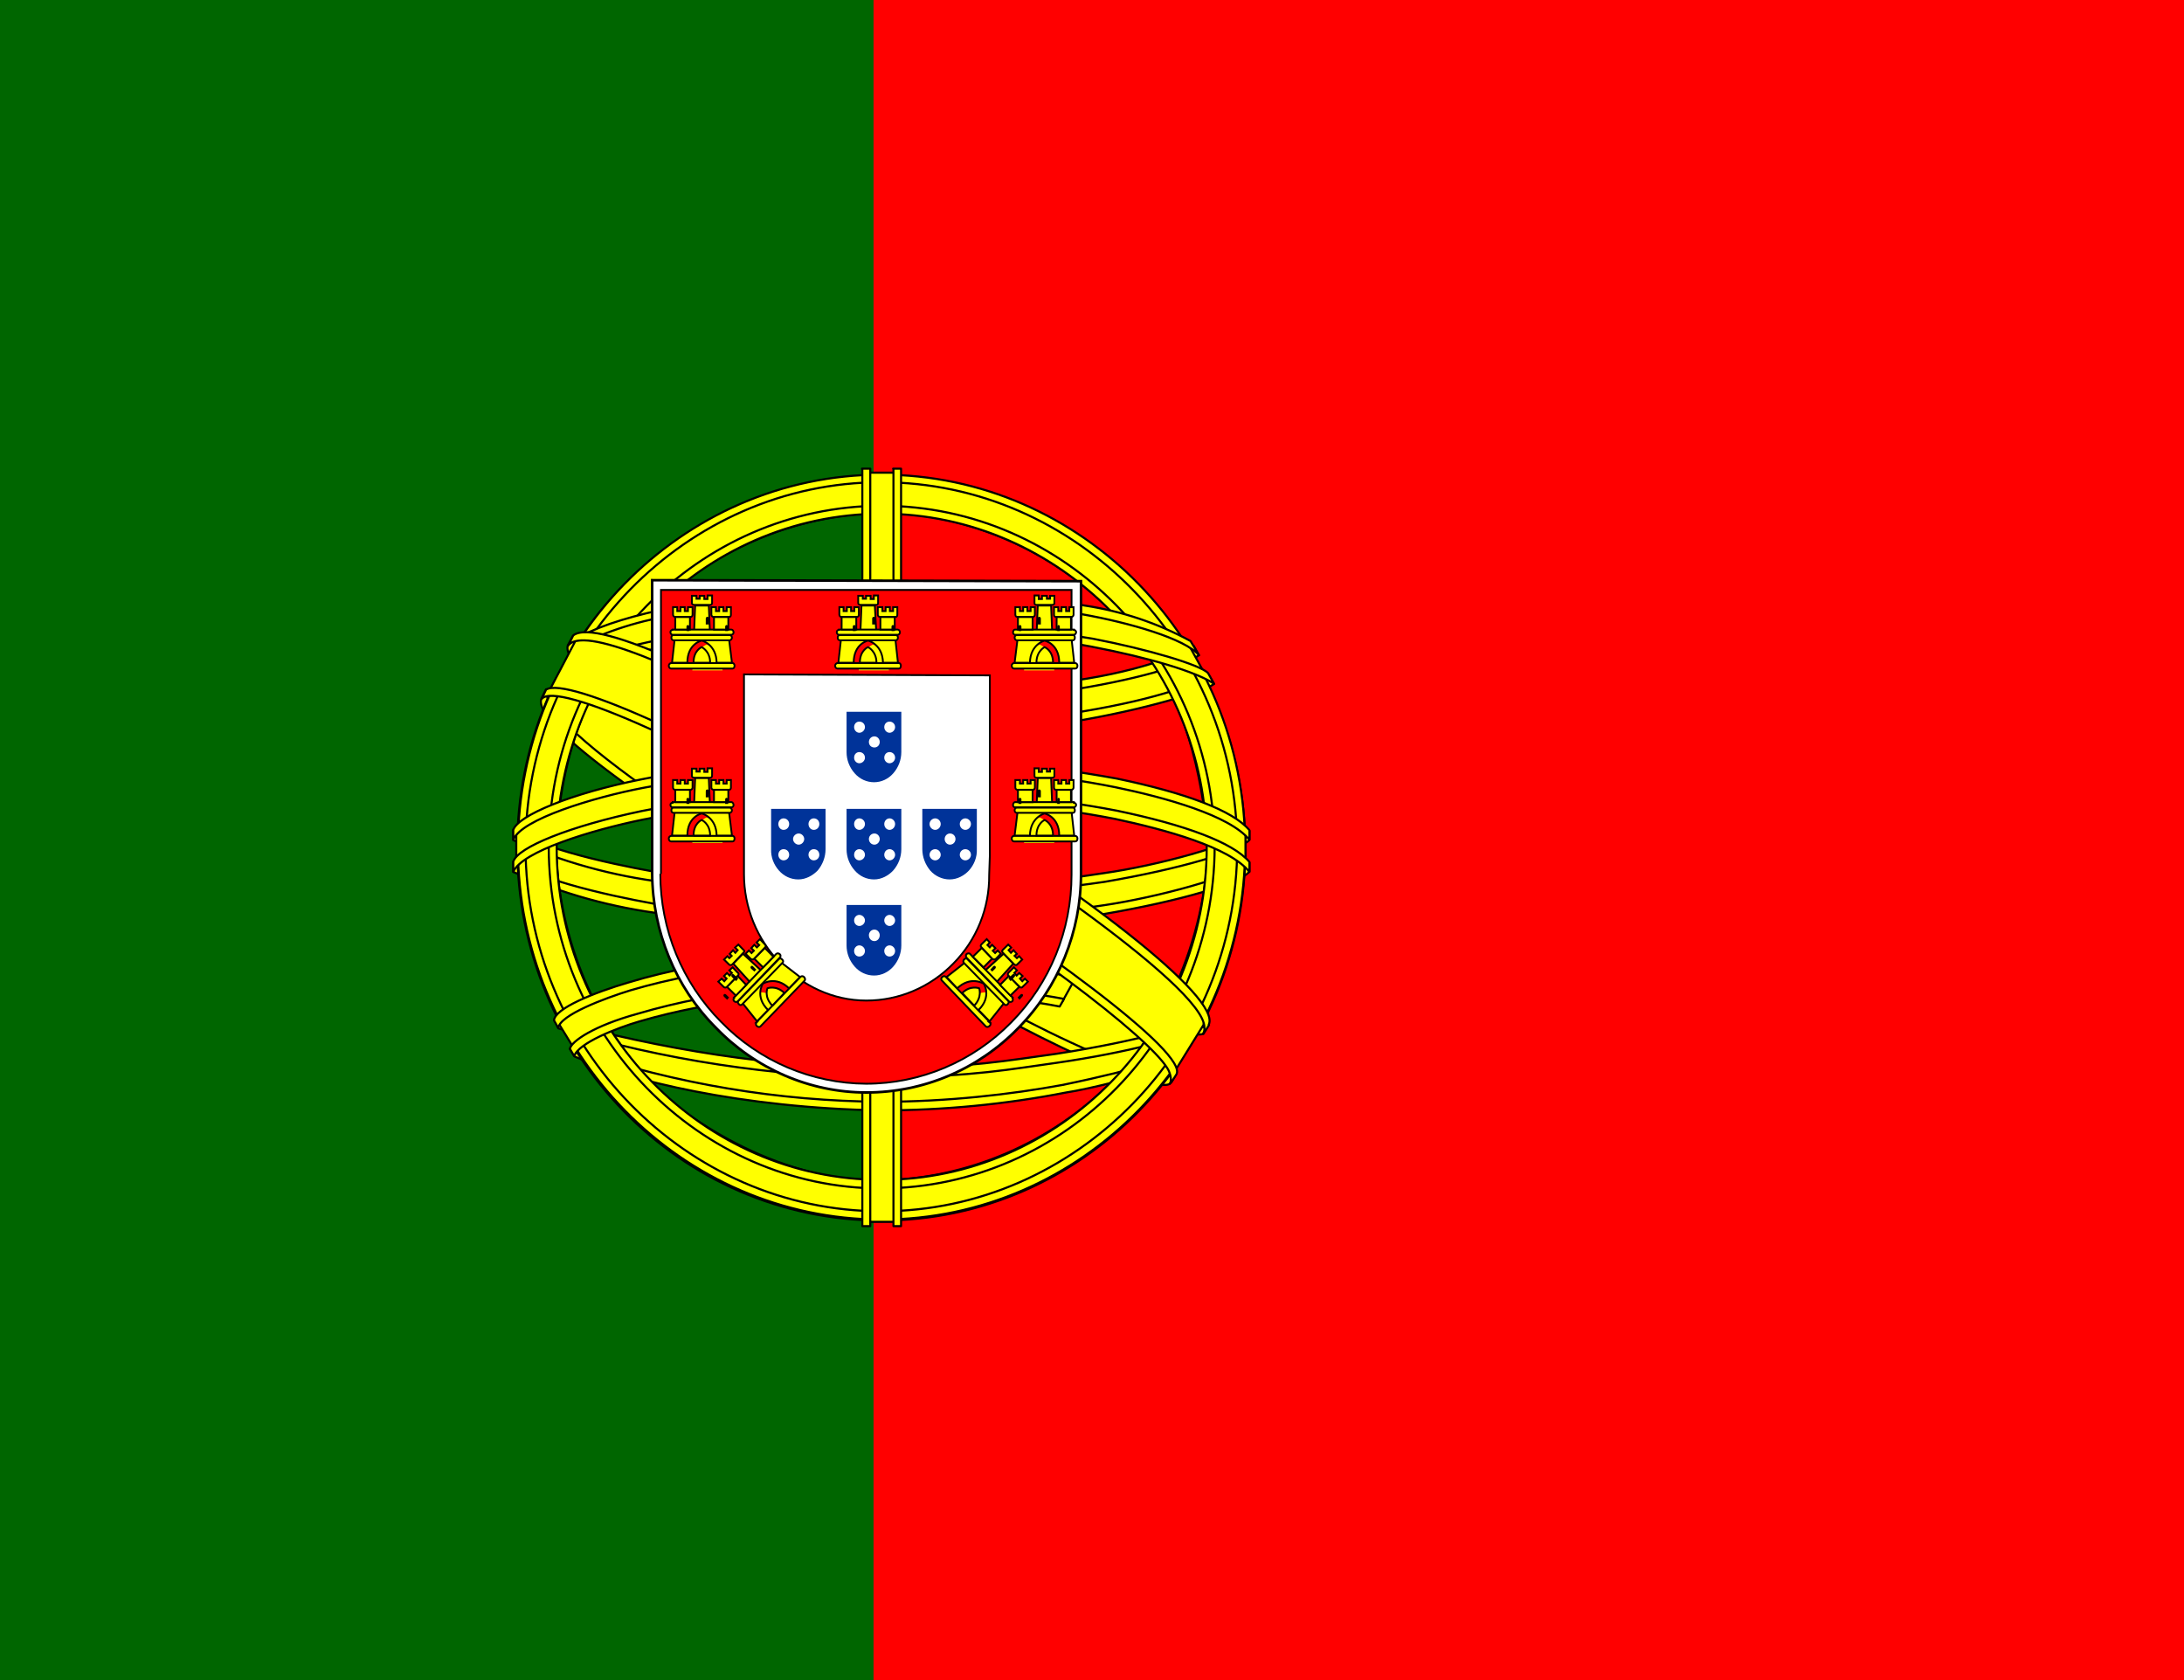 <?xml version="1.0" encoding="UTF-8"?>
<svg xmlns="http://www.w3.org/2000/svg" xmlns:xlink="http://www.w3.org/1999/xlink" width="26px" height="20px" viewBox="0 0 26 20" version="1.1">
<rect x="0" y="0" width="26" height="20" fill="#333333" stroke="none"/>
<g id="surface1">
<path style=" stroke:none;fill-rule:nonzero;fill:rgb(100%,0%,0%);fill-opacity:1;" d="M 10.398 0 L 26 0 L 26 20 L 10.398 20 Z M 10.398 0 "/>
<path style=" stroke:none;fill-rule:nonzero;fill:rgb(0%,40%,0%);fill-opacity:1;" d="M 0 0 L 10.398 0 L 10.398 20 L 0 20 Z M 0 0 "/>
<path style="fill-rule:evenodd;fill:rgb(100%,100%,0%);fill-opacity:1;stroke-width:0.6;stroke-linecap:round;stroke-linejoin:round;stroke:rgb(0%,0%,0%);stroke-opacity:1;stroke-miterlimit:4;" d="M 339.519 306.188 C 307.212 305.156 159.519 213 158.462 198.188 L 166.635 184.688 C 181.346 205.969 332.308 295.688 347.212 292.5 L 339.519 306.188 " transform="matrix(0.041,0,0,0.042,0,0)"/>
<path style="fill-rule:evenodd;fill:rgb(100%,100%,0%);fill-opacity:1;stroke-width:0.6;stroke-linecap:round;stroke-linejoin:round;stroke:rgb(0%,0%,0%);stroke-opacity:1;stroke-miterlimit:4;" d="M 164.904 182.812 C 162.019 190.594 203.462 216.188 253.269 246.562 C 303.173 276.938 346.154 295.594 349.327 292.969 L 350.769 290.156 C 350.192 291.188 348.846 291.469 346.538 290.812 C 332.981 286.875 297.885 270.844 254.423 244.406 C 210.769 217.969 172.981 193.688 167.115 183.375 C 166.635 182.438 166.442 181.406 166.538 180.281 L 166.346 180.281 L 165.096 182.531 Z M 340.192 306.562 C 339.712 307.594 338.558 307.594 336.731 307.406 C 324.712 306.094 288.077 288.281 244.808 262.406 C 194.423 232.219 152.788 204.844 157.404 197.625 L 158.558 195.375 L 158.846 195.469 C 154.808 207.656 240.865 256.875 245.962 260.062 C 295.769 290.906 337.788 309 341.538 304.312 Z M 340.192 306.562 " transform="matrix(0.041,0,0,0.042,0,0)"/>
<path style="fill-rule:evenodd;fill:rgb(100%,100%,0%);fill-opacity:1;stroke-width:0.6;stroke-linecap:round;stroke-linejoin:round;stroke:rgb(0%,0%,0%);stroke-opacity:1;stroke-miterlimit:4;" d="M 256.154 207.188 C 288.365 206.906 328.173 202.781 351.154 193.594 L 346.154 185.625 C 332.692 193.125 292.692 198.094 255.865 198.844 C 212.5 198.375 181.827 194.344 166.442 184.031 L 161.827 192.562 C 190 204.562 219.038 207.094 256.154 207.188 " transform="matrix(0.041,0,0,0.042,0,0)"/>
<path style="fill-rule:evenodd;fill:rgb(100%,100%,0%);fill-opacity:1;stroke-width:0.6;stroke-linecap:round;stroke-linejoin:round;stroke:rgb(0%,0%,0%);stroke-opacity:1;stroke-miterlimit:4;" d="M 352.5 193.781 C 351.731 195.094 336.731 200.156 314.712 204 C 295.288 206.906 275.673 208.406 256.058 208.312 C 237.308 208.406 218.558 207.188 199.904 204.656 C 176.827 201.094 164.904 196.125 160.385 194.344 L 161.538 192.094 C 174.231 197.062 186.154 200.062 200.192 202.312 C 218.654 204.844 237.308 206.062 255.962 205.969 C 275.481 206.062 295 204.562 314.327 201.656 C 336.827 198 349.135 193.312 350.865 191.156 L 352.5 193.875 Z M 348.077 185.719 C 345.673 187.688 333.462 192 312.115 195.375 C 293.654 198.094 275 199.406 256.346 199.406 C 234.327 199.406 216.154 197.812 202.5 195.844 C 180.673 193.031 169.135 187.781 164.904 186.375 L 166.154 184.219 C 169.519 185.906 180.577 190.406 202.692 193.5 C 220.481 195.844 238.365 197.062 256.346 196.875 C 274.808 196.875 293.365 195.562 311.731 192.938 C 333.173 189.938 344.808 184.5 346.635 183.094 Z M 150.288 246 C 170.096 256.688 214.231 262.031 255.865 262.406 C 293.942 262.5 343.269 256.594 361.827 246.844 L 361.346 236.062 C 355.481 245.062 302.5 253.781 255.481 253.5 C 208.462 253.125 164.808 245.906 150.192 236.531 L 150.192 246 " transform="matrix(0.041,0,0,0.042,0,0)"/>
<path style="fill-rule:evenodd;fill:rgb(100%,100%,0%);fill-opacity:1;stroke-width:0.6;stroke-linecap:round;stroke-linejoin:round;stroke:rgb(0%,0%,0%);stroke-opacity:1;stroke-miterlimit:4;" d="M 362.788 244.5 L 362.788 247.031 C 360 250.406 342.596 255.375 320.769 259.031 C 299.135 262.125 277.308 263.625 255.385 263.438 C 234.615 263.531 213.942 262.125 193.365 259.125 C 178.077 257.344 163.077 253.312 149.038 247.125 L 149.038 244.219 C 158.654 250.594 184.904 255.375 193.654 256.781 C 209.519 259.219 229.808 261 255.385 261 C 282.308 261 303.846 259.125 320.385 256.594 C 336.058 254.344 358.365 248.438 362.788 244.5 Z M 362.788 235.5 L 362.788 238.031 C 360 241.312 342.596 246.281 320.769 249.938 C 299.135 253.031 277.308 254.531 255.385 254.438 C 234.615 254.531 213.942 253.125 193.365 250.125 C 178.077 248.344 163.077 244.312 149.038 238.125 L 149.038 235.125 C 158.654 241.594 185 246.281 193.654 247.688 C 214.135 250.688 234.712 252.094 255.385 252 C 282.308 252 303.942 250.031 320.385 247.5 C 336.058 245.344 358.365 239.438 362.788 235.5 Z M 255.769 304.312 C 210.192 304.125 171.058 291.938 162.788 289.875 L 168.846 299.344 C 196.827 309.188 226.442 314.062 256.154 313.594 C 290.865 312.562 321.154 309.938 342.5 299.531 L 348.654 289.688 C 334.231 296.625 284.712 304.312 255.673 304.312 " transform="matrix(0.041,0,0,0.042,0,0)"/>
<path style="fill-rule:evenodd;fill:rgb(100%,100%,0%);fill-opacity:1;stroke-width:0.6;stroke-linecap:round;stroke-linejoin:round;stroke:rgb(0%,0%,0%);stroke-opacity:1;stroke-miterlimit:4;" d="M 344.904 297.281 C 343.942 298.688 343.077 300 342.115 301.312 C 332.115 304.875 316.058 308.719 309.519 309.656 C 291.827 313.031 273.846 314.719 255.769 314.719 C 215.385 314.062 182.308 306.188 166.827 299.438 L 165.481 297.281 L 165.673 296.906 L 167.788 297.844 C 196.25 307.219 226.058 312.094 255.962 312.281 C 274.808 312.281 293.462 310.219 308.558 307.5 C 331.827 302.812 341.154 299.344 344.135 297.656 L 344.808 297.281 Z M 350.192 288.469 C 349.519 289.688 348.846 290.812 348.173 292.031 C 342.788 294 328.173 298.219 306.923 301.219 C 292.885 303.094 284.231 304.969 256.346 305.531 C 224.423 305.156 192.692 300.469 162.115 291.469 L 160.962 289.031 C 192.115 297.562 224.135 302.344 256.442 303 C 281.923 302.531 292.788 300.562 306.731 298.688 C 331.538 294.938 344.038 290.719 347.692 289.594 C 347.692 289.5 347.692 289.5 347.692 289.406 L 350.288 288.375 Z M 350.192 288.469 " transform="matrix(0.041,0,0,0.042,0,0)"/>
<path style="fill-rule:evenodd;fill:rgb(100%,100%,0%);fill-opacity:1;stroke-width:0.6;stroke-linecap:round;stroke-linejoin:round;stroke:rgb(0%,0%,0%);stroke-opacity:1;stroke-miterlimit:4;" d="M 350.769 237.562 C 350.865 267.562 335.481 294.562 323.173 306.375 C 305 324.094 280.769 334.219 255.385 334.594 C 225.096 335.062 196.635 315.375 188.942 306.656 C 171.635 288.469 161.827 264.375 161.442 239.344 C 163.173 206.531 176.058 183.656 194.712 168 C 212.788 153.094 235.481 145.125 258.942 145.312 C 286.538 146.625 312.308 159.562 329.904 180.938 C 342.404 196.125 347.885 212.625 350.769 237.562 Z M 255.577 135 C 313.846 135 361.154 181.969 361.635 240.188 C 361.635 298.594 314.231 345.938 255.865 345.938 C 197.5 345.938 150.192 298.594 150.192 240.188 C 150.096 182.156 197.5 135 255.577 135 " transform="matrix(0.041,0,0,0.042,0,0)"/>
<path style="fill-rule:evenodd;fill:rgb(100%,100%,0%);fill-opacity:1;stroke-width:0.6;stroke-linecap:round;stroke-linejoin:round;stroke:rgb(0%,0%,0%);stroke-opacity:1;stroke-miterlimit:4;" d="M 255.865 134.531 C 314.135 134.531 361.538 181.875 361.538 240.094 C 361.538 298.312 314.135 345.656 255.962 345.656 C 197.885 345.656 150.385 298.312 150.385 240.094 C 150.385 181.875 197.788 134.531 255.962 134.531 Z M 152.596 240 C 152.596 296.812 199.327 343.312 255.865 343.312 C 312.5 343.312 359.231 296.812 359.231 240 C 359.231 183.188 312.5 136.688 255.865 136.688 C 199.327 136.688 152.596 183.188 152.596 240 Z M 152.596 240 " transform="matrix(0.041,0,0,0.042,0,0)"/>
<path style="fill-rule:evenodd;fill:rgb(100%,100%,0%);fill-opacity:1;stroke-width:0.6;stroke-linecap:round;stroke-linejoin:round;stroke:rgb(0%,0%,0%);stroke-opacity:1;stroke-miterlimit:4;" d="M 255.962 143.344 C 309.327 143.438 352.5 186.656 352.692 240 C 352.5 293.344 309.327 336.562 255.962 336.844 C 202.981 336.844 159.327 293.156 159.327 240 C 159.519 186.656 202.692 143.531 255.962 143.344 Z M 161.635 240 C 161.635 292.031 204.231 334.406 255.962 334.406 C 307.788 334.406 350.385 291.938 350.385 240 C 350.385 187.969 307.788 145.594 255.962 145.594 C 203.942 145.781 161.827 187.969 161.635 240 Z M 161.635 240 " transform="matrix(0.041,0,0,0.042,0,0)"/>
<path style="fill-rule:evenodd;fill:rgb(100%,100%,0%);fill-opacity:1;stroke-width:0.6;stroke-linecap:round;stroke-linejoin:round;stroke:rgb(0%,0%,0%);stroke-opacity:1;stroke-miterlimit:4;" d="M 260.288 133.969 L 251.154 133.969 L 251.154 346.312 L 260.192 346.312 Z M 260.288 133.969 " transform="matrix(0.041,0,0,0.042,0,0)"/>
<path style="fill-rule:evenodd;fill:rgb(100%,100%,0%);fill-opacity:1;stroke-width:0.6;stroke-linecap:round;stroke-linejoin:round;stroke:rgb(0%,0%,0%);stroke-opacity:1;stroke-miterlimit:4;" d="M 259.327 132.844 L 261.635 132.844 L 261.635 347.531 L 259.423 347.531 L 259.423 132.844 Z M 250.288 132.844 L 252.692 132.844 L 252.692 347.531 L 250.385 347.531 L 250.385 132.844 Z M 250.288 132.844 " transform="matrix(0.041,0,0,0.042,0,0)"/>
<path style="fill-rule:evenodd;fill:rgb(100%,100%,0%);fill-opacity:1;stroke-width:0.6;stroke-linecap:round;stroke-linejoin:round;stroke:rgb(0%,0%,0%);stroke-opacity:1;stroke-miterlimit:4;" d="M 361.635 244.219 L 361.635 236.438 L 355.192 230.438 L 318.942 220.781 L 266.731 215.531 L 203.654 218.719 L 158.942 229.312 L 149.904 235.969 L 149.904 243.938 L 172.788 233.625 L 227.212 225.094 L 279.519 225.094 L 317.885 229.312 L 344.519 235.688 Z M 361.635 244.219 " transform="matrix(0.041,0,0,0.042,0,0)"/>
<path style="fill-rule:evenodd;fill:rgb(100%,100%,0%);fill-opacity:1;stroke-width:0.6;stroke-linecap:round;stroke-linejoin:round;stroke:rgb(0%,0%,0%);stroke-opacity:1;stroke-miterlimit:4;" d="M 255.962 223.781 C 280.865 223.781 305 226.125 324.327 229.781 C 344.135 233.812 357.981 238.781 362.788 244.312 L 362.788 247.125 C 357.019 240.094 338.269 235.125 323.846 232.125 C 304.808 228.469 280.769 226.125 255.865 226.125 C 229.808 226.125 205.385 228.656 186.635 232.312 C 171.635 235.312 151.538 241.312 149.038 247.125 L 149.038 244.219 C 150.288 240.188 165.288 234.188 186.346 229.875 C 205.192 226.219 229.615 223.781 255.865 223.781 Z M 255.962 214.688 C 278.942 214.688 301.731 216.656 324.327 220.688 C 344.135 224.719 357.981 229.688 362.788 235.312 L 362.788 238.031 C 357.019 231.094 338.269 226.031 323.846 223.125 C 304.808 219.375 280.769 217.125 255.865 217.125 C 232.692 217.031 209.519 219.094 186.731 223.312 C 172.212 226.031 151.346 232.219 149.038 238.031 L 149.038 235.219 C 150.385 231.188 165.577 224.906 186.346 220.875 C 205.288 217.219 229.615 214.688 255.962 214.688 Z M 255.385 168.469 C 294.712 168.281 329.038 174 344.712 181.969 L 350.385 192 C 336.827 184.594 299.808 177 255.481 178.031 C 219.423 178.312 180.769 181.969 161.538 192.375 L 168.269 181.031 C 184.231 172.688 221.635 168.469 255.385 168.469 " transform="matrix(0.041,0,0,0.042,0,0)"/>
<path style="fill-rule:evenodd;fill:rgb(100%,100%,0%);fill-opacity:1;stroke-width:0.6;stroke-linecap:round;stroke-linejoin:round;stroke:rgb(0%,0%,0%);stroke-opacity:1;stroke-miterlimit:4;" d="M 255.962 176.719 C 276.538 176.344 297.019 177.75 317.308 181.031 C 333.269 184.031 348.558 188.438 350.769 190.781 L 352.5 193.781 C 347.212 190.406 333.942 186.469 316.923 183.281 C 299.904 180.094 278.173 178.969 255.865 179.062 C 230.577 178.969 210.865 180.281 194.135 183.281 C 182.5 184.969 171.25 188.438 160.769 193.594 L 162.5 190.5 C 168.462 187.5 177.788 183.844 193.558 180.938 C 211.058 177.656 230.962 176.812 255.962 176.719 Z M 255.962 167.719 C 277.404 167.531 298.558 168.656 315.096 171.656 C 325.769 173.25 336.154 176.625 345.673 181.688 L 348.173 185.719 C 344.038 181.031 328.173 176.531 314.135 174.094 C 297.692 171.188 277.404 170.062 255.962 169.875 C 236.058 169.688 216.154 171.188 196.538 174.281 C 186.25 175.688 176.25 178.781 166.923 183.375 L 169.135 180.094 C 174.904 177.094 184.327 174.281 196.058 172.031 C 215.865 168.844 235.962 167.344 255.962 167.625 Z M 308.365 283.969 C 291.058 280.969 273.462 279.656 255.865 280.031 C 190.385 280.781 169.327 293.531 166.731 297.281 L 161.731 289.312 C 178.462 277.312 214.135 270.469 256.346 271.125 C 278.173 271.5 297.115 273 312.885 276.094 L 308.365 284.062 " transform="matrix(0.041,0,0,0.042,0,0)"/>
<path style="fill-rule:evenodd;fill:rgb(100%,100%,0%);fill-opacity:1;stroke-width:0.6;stroke-linecap:round;stroke-linejoin:round;stroke:rgb(0%,0%,0%);stroke-opacity:1;stroke-miterlimit:4;" d="M 255.577 278.906 C 273.846 279.188 291.635 279.938 308.942 283.125 L 307.692 285.281 C 291.731 282.281 274.519 281.344 255.673 281.344 C 231.442 281.062 207.019 283.406 185.673 289.5 C 179.038 291.375 167.885 295.688 166.731 299.344 L 165.481 297.281 C 165.865 295.125 172.5 290.719 185.096 287.344 C 209.519 280.312 232.308 279 255.577 278.906 Z M 256.442 269.719 C 275.577 269.719 294.808 271.312 313.654 274.688 L 312.404 277.031 C 293.942 273.656 275.192 271.969 256.442 272.062 C 232.212 272.062 206.538 273.938 183.077 280.688 C 175.577 282.938 162.5 287.719 162.115 291.375 L 160.865 289.219 C 161.058 285.844 172.404 281.344 182.596 278.438 C 206.058 271.5 231.923 269.812 256.442 269.719 Z M 256.442 269.719 " transform="matrix(0.041,0,0,0.042,0,0)"/>
<path style="fill-rule:evenodd;fill:rgb(100%,100%,0%);fill-opacity:1;stroke-width:0.6;stroke-linecap:round;stroke-linejoin:round;stroke:rgb(0%,0%,0%);stroke-opacity:1;stroke-miterlimit:4;" d="M 349.423 290.531 L 341.635 302.812 L 318.942 282.656 L 260.288 243.188 L 194.135 206.906 L 159.808 195.188 L 167.115 181.594 L 169.615 180.281 L 190.865 185.625 L 261.346 221.906 L 301.923 247.5 L 335.962 271.969 L 349.904 288 Z M 349.423 290.531 " transform="matrix(0.041,0,0,0.042,0,0)"/>
<path style="fill-rule:evenodd;fill:rgb(100%,100%,0%);fill-opacity:1;stroke-width:0.6;stroke-linecap:round;stroke-linejoin:round;stroke:rgb(0%,0%,0%);stroke-opacity:1;stroke-miterlimit:4;" d="M 158.558 195.469 C 164.615 191.531 208.846 211.125 255.192 239.062 C 301.346 267.094 345.481 298.688 341.538 304.594 L 340.192 306.656 L 339.615 307.219 C 339.712 307.125 340.385 306.188 339.615 304.125 C 337.596 297.562 306.154 272.625 254.327 241.219 C 203.558 211.125 161.442 192.938 157.308 198.094 Z M 350.962 290.438 C 354.808 282.844 313.846 251.906 262.885 221.812 C 210.865 192.281 173.269 174.938 166.442 180.094 L 165 183 C 165 183.094 165 182.812 165.385 182.531 C 166.635 181.5 168.654 181.5 169.615 181.5 C 181.442 181.688 215.096 197.156 262.404 224.344 C 283.173 236.344 350 279.281 349.712 291.281 C 349.712 292.312 349.808 292.5 349.423 293.062 L 351.058 290.531 Z M 350.962 290.438 " transform="matrix(0.041,0,0,0.042,0,0)"/>
<path style="fill-rule:nonzero;fill:rgb(100%,100%,100%);fill-opacity:1;stroke-width:0.7;stroke-linecap:butt;stroke-linejoin:miter;stroke:rgb(0%,0%,0%);stroke-opacity:1;stroke-miterlimit:4;" d="M 180.558 211.042 C 180.648 226.687 186.959 241.716 198.136 252.702 C 209.134 263.864 224.188 270.28 239.873 270.28 C 255.648 270.28 270.792 264.04 281.88 252.878 C 293.058 241.804 299.278 226.775 299.278 211.13 L 299.278 131.941 L 180.558 131.677 Z M 180.558 211.042 " transform="matrix(0.043,0,0,0.044,0,1.113)"/>
<path style="fill-rule:nonzero;fill:rgb(100%,0%,0%);fill-opacity:1;stroke-width:0.5;stroke-linecap:butt;stroke-linejoin:miter;stroke:rgb(0%,0%,0%);stroke-opacity:1;stroke-miterlimit:4;" d="M 182.812 211.13 C 182.812 226.159 188.852 240.573 199.579 251.12 C 210.216 261.843 224.729 267.819 239.783 267.907 C 254.837 267.907 269.35 261.931 279.987 251.296 C 290.714 240.749 296.664 226.335 296.664 211.306 L 296.664 134.314 L 182.992 134.314 L 182.992 211.13 M 274.038 157.429 L 274.038 206.296 L 273.857 211.394 C 273.947 220.447 270.342 229.06 263.941 235.388 C 257.541 241.804 248.887 245.407 239.873 245.407 C 230.498 245.407 222.205 241.364 215.985 235.212 C 209.585 228.884 205.979 220.183 205.979 211.218 L 205.979 157.166 Z M 274.038 157.429 " transform="matrix(0.043,0,0,0.044,0,1.113)"/>
<path style=" stroke:none;fill-rule:nonzero;fill:rgb(100%,100%,0%);fill-opacity:1;" d="M 8.242 7.977 C 8.246 7.73 8.414 7.672 8.414 7.672 C 8.418 7.672 8.602 7.734 8.602 7.98 L 8.242 7.98 "/>
<path style="fill-rule:nonzero;fill:rgb(100%,100%,0%);fill-opacity:1;stroke-width:0.5;stroke-linecap:butt;stroke-linejoin:miter;stroke:rgb(0%,0%,0%);stroke-opacity:1;stroke-miterlimit:4;" d="M 186.778 147.673 L 186.057 154.001 L 190.294 154.001 C 190.294 148.816 194.26 148.025 194.26 148.025 C 194.44 148.025 198.317 149.08 198.407 154.001 L 202.644 154.001 L 201.832 147.585 L 186.778 147.585 Z M 185.787 154.089 L 202.824 154.089 C 203.094 154.089 203.365 154.441 203.365 154.792 C 203.365 155.32 203.094 155.583 202.824 155.583 L 185.787 155.583 C 185.516 155.583 185.156 155.32 185.156 154.792 C 185.156 154.441 185.516 154.089 185.877 154.089 Z M 185.787 154.089 " transform="matrix(0.043,0,0,0.044,0,1.113)"/>
<path style="fill-rule:nonzero;fill:rgb(100%,100%,0%);fill-opacity:1;stroke-width:0.5;stroke-linecap:butt;stroke-linejoin:miter;stroke:rgb(0%,0%,0%);stroke-opacity:1;stroke-miterlimit:4;" d="M 192.007 154.001 C 192.007 150.662 194.26 149.783 194.26 149.783 C 194.26 149.783 196.604 150.837 196.604 154.001 L 192.007 154.001 M 186.237 145.037 L 202.463 145.037 C 202.824 145.037 203.094 145.388 203.094 145.828 C 203.094 146.091 202.824 146.443 202.463 146.443 L 186.237 146.443 C 185.877 146.443 185.606 146.091 185.606 145.74 C 185.606 145.388 185.877 145.125 186.237 145.125 Z M 186.598 146.531 L 202.013 146.531 C 202.283 146.531 202.644 146.794 202.644 147.234 C 202.644 147.585 202.283 147.937 202.013 147.937 L 186.508 147.937 C 186.057 147.937 185.877 147.585 185.877 147.234 C 185.877 146.794 186.057 146.531 186.508 146.531 Z M 191.556 135.896 L 192.818 135.896 L 192.818 136.687 L 193.719 136.687 L 193.719 135.896 L 194.981 135.896 L 194.981 136.775 L 195.883 136.775 L 195.883 135.808 L 197.145 135.808 L 197.145 137.83 C 197.145 138.181 196.874 138.357 196.604 138.357 L 192.187 138.357 C 191.916 138.357 191.556 138.181 191.556 137.918 Z M 196.243 138.621 L 196.514 145.037 L 192.187 145.037 L 192.457 138.533 L 196.243 138.533 " transform="matrix(0.043,0,0,0.044,0,1.113)"/>
<path style="fill-rule:nonzero;fill:rgb(100%,100%,0%);fill-opacity:1;stroke-width:0.5;stroke-linecap:butt;stroke-linejoin:miter;stroke:rgb(0%,0%,0%);stroke-opacity:1;stroke-miterlimit:4;" d="M 191.015 141.609 L 191.015 145.037 L 186.959 145.037 L 186.959 141.609 Z M 191.015 141.609 " transform="matrix(0.043,0,0,0.044,0,1.113)"/>
<path style="fill-rule:nonzero;fill:rgb(100%,100%,0%);fill-opacity:1;stroke-width:0.5;stroke-linecap:butt;stroke-linejoin:miter;stroke:rgb(0%,0%,0%);stroke-opacity:1;stroke-miterlimit:4;" d="M 190.962 141.609 L 190.962 145.037 L 186.996 145.037 L 186.996 141.609 Z M 190.962 141.609 " transform="matrix(0.043,0,0,0.044,0.459,1.113)"/>
<path style="fill-rule:nonzero;fill:rgb(100%,100%,0%);fill-opacity:1;stroke-width:0.5;stroke-linecap:butt;stroke-linejoin:miter;stroke:rgb(0%,0%,0%);stroke-opacity:1;stroke-miterlimit:4;" d="M 186.328 138.972 L 187.499 138.972 L 187.499 140.027 L 188.401 140.027 L 188.401 138.972 L 189.573 138.972 L 189.573 140.027 L 190.474 140.027 L 190.474 138.972 L 191.736 138.972 L 191.736 140.994 C 191.736 141.433 191.466 141.609 191.195 141.609 L 186.868 141.609 C 186.598 141.609 186.328 141.345 186.328 140.994 Z M 186.328 138.972 " transform="matrix(0.043,0,0,0.044,0,1.113)"/>
<path style="fill-rule:nonzero;fill:rgb(100%,100%,0%);fill-opacity:1;stroke-width:0.5;stroke-linecap:butt;stroke-linejoin:miter;stroke:rgb(0%,0%,0%);stroke-opacity:1;stroke-miterlimit:4;" d="M 186.274 138.972 L 187.536 138.972 L 187.536 140.027 L 188.438 140.027 L 188.438 138.972 L 189.61 138.972 L 189.61 140.027 L 190.511 140.027 L 190.511 138.972 L 191.683 138.972 L 191.683 140.994 C 191.683 141.433 191.503 141.609 191.232 141.609 L 186.905 141.609 C 186.545 141.609 186.274 141.345 186.274 140.994 Z M 186.274 138.972 " transform="matrix(0.043,0,0,0.044,0.459,1.113)"/>
<path style=" stroke:none;fill-rule:nonzero;fill:rgb(0%,0%,0%);fill-opacity:1;" d="M 8.402 7.363 C 8.402 7.336 8.441 7.336 8.441 7.363 L 8.441 7.434 L 8.402 7.434 L 8.402 7.363 "/>
<path style=" stroke:none;fill-rule:nonzero;fill:rgb(0%,0%,0%);fill-opacity:1;" d="M 8.172 7.461 C 8.172 7.434 8.207 7.434 8.207 7.461 L 8.207 7.512 L 8.172 7.512 L 8.172 7.461 "/>
<path style=" stroke:none;fill-rule:nonzero;fill:rgb(0%,0%,0%);fill-opacity:1;" d="M 8.633 7.461 C 8.633 7.434 8.668 7.434 8.668 7.461 L 8.668 7.512 L 8.633 7.512 L 8.633 7.461 "/>
<path style=" stroke:none;fill-rule:nonzero;fill:rgb(100%,100%,0%);fill-opacity:1;" d="M 8.242 10.031 C 8.246 9.789 8.414 9.73 8.414 9.73 C 8.418 9.73 8.602 9.793 8.602 10.035 L 8.242 10.035 "/>
<path style="fill-rule:nonzero;fill:rgb(100%,100%,0%);fill-opacity:1;stroke-width:0.5;stroke-linecap:butt;stroke-linejoin:miter;stroke:rgb(0%,0%,0%);stroke-opacity:1;stroke-miterlimit:4;" d="M 186.778 147.692 L 186.057 154.02 L 190.294 154.02 C 190.294 148.834 194.26 148.043 194.26 148.043 C 194.44 148.043 198.317 149.098 198.407 154.02 L 202.644 154.02 L 201.832 147.604 L 186.778 147.604 Z M 185.787 154.108 L 202.824 154.108 C 203.094 154.108 203.365 154.371 203.365 154.811 C 203.365 155.338 203.094 155.602 202.824 155.602 L 185.787 155.602 C 185.516 155.602 185.156 155.338 185.156 154.811 C 185.156 154.371 185.516 154.108 185.877 154.108 Z M 185.787 154.108 " transform="matrix(0.043,0,0,0.044,0,3.17)"/>
<path style="fill-rule:nonzero;fill:rgb(100%,100%,0%);fill-opacity:1;stroke-width:0.5;stroke-linecap:butt;stroke-linejoin:miter;stroke:rgb(0%,0%,0%);stroke-opacity:1;stroke-miterlimit:4;" d="M 192.007 154.02 C 192.007 150.68 194.26 149.801 194.26 149.801 C 194.26 149.801 196.604 150.768 196.604 154.02 L 192.007 154.02 M 186.237 144.967 L 202.463 144.967 C 202.824 144.967 203.094 145.406 203.094 145.758 C 203.094 146.11 202.824 146.373 202.463 146.373 L 186.237 146.373 C 185.877 146.373 185.606 146.11 185.606 145.67 C 185.606 145.406 185.877 145.143 186.237 145.143 Z M 186.598 146.461 L 202.013 146.461 C 202.283 146.461 202.644 146.813 202.644 147.164 C 202.644 147.604 202.283 147.867 202.013 147.867 L 186.508 147.867 C 186.057 147.867 185.877 147.604 185.877 147.164 C 185.877 146.813 186.057 146.461 186.508 146.461 Z M 191.556 135.914 L 192.818 135.914 L 192.818 136.705 L 193.719 136.705 L 193.719 135.914 L 194.981 135.914 L 194.981 136.793 L 195.883 136.793 L 195.883 135.826 L 197.145 135.826 L 197.145 137.76 C 197.145 138.199 196.874 138.375 196.604 138.375 L 192.187 138.375 C 191.916 138.375 191.556 138.199 191.556 137.936 Z M 196.243 138.639 L 196.514 144.967 L 192.187 144.967 L 192.457 138.463 L 196.243 138.463 " transform="matrix(0.043,0,0,0.044,0,3.17)"/>
<path style="fill-rule:nonzero;fill:rgb(100%,100%,0%);fill-opacity:1;stroke-width:0.5;stroke-linecap:butt;stroke-linejoin:miter;stroke:rgb(0%,0%,0%);stroke-opacity:1;stroke-miterlimit:4;" d="M 191.015 141.627 L 191.015 144.967 L 186.959 144.967 L 186.959 141.627 Z M 191.015 141.627 " transform="matrix(0.043,0,0,0.044,0,3.17)"/>
<path style="fill-rule:nonzero;fill:rgb(100%,100%,0%);fill-opacity:1;stroke-width:0.5;stroke-linecap:butt;stroke-linejoin:miter;stroke:rgb(0%,0%,0%);stroke-opacity:1;stroke-miterlimit:4;" d="M 190.962 141.627 L 190.962 144.967 L 186.996 144.967 L 186.996 141.627 Z M 190.962 141.627 " transform="matrix(0.043,0,0,0.044,0.459,3.17)"/>
<path style="fill-rule:nonzero;fill:rgb(100%,100%,0%);fill-opacity:1;stroke-width:0.5;stroke-linecap:butt;stroke-linejoin:miter;stroke:rgb(0%,0%,0%);stroke-opacity:1;stroke-miterlimit:4;" d="M 186.328 138.99 L 187.499 138.99 L 187.499 139.957 L 188.401 139.957 L 188.401 138.99 L 189.573 138.99 L 189.573 139.957 L 190.474 139.957 L 190.474 138.99 L 191.736 138.99 L 191.736 141.012 C 191.736 141.363 191.466 141.627 191.195 141.627 L 186.868 141.627 C 186.598 141.627 186.328 141.363 186.328 141.012 Z M 186.328 138.99 " transform="matrix(0.043,0,0,0.044,0,3.17)"/>
<path style="fill-rule:nonzero;fill:rgb(100%,100%,0%);fill-opacity:1;stroke-width:0.5;stroke-linecap:butt;stroke-linejoin:miter;stroke:rgb(0%,0%,0%);stroke-opacity:1;stroke-miterlimit:4;" d="M 186.274 138.99 L 187.536 138.99 L 187.536 139.957 L 188.438 139.957 L 188.438 138.99 L 189.61 138.99 L 189.61 139.957 L 190.511 139.957 L 190.511 138.99 L 191.683 138.99 L 191.683 141.012 C 191.683 141.363 191.503 141.627 191.232 141.627 L 186.905 141.627 C 186.545 141.627 186.274 141.363 186.274 141.012 Z M 186.274 138.99 " transform="matrix(0.043,0,0,0.044,0.459,3.17)"/>
<path style=" stroke:none;fill-rule:nonzero;fill:rgb(0%,0%,0%);fill-opacity:1;" d="M 8.402 9.418 C 8.402 9.391 8.441 9.391 8.441 9.418 L 8.441 9.492 L 8.402 9.492 L 8.402 9.418 "/>
<path style=" stroke:none;fill-rule:nonzero;fill:rgb(0%,0%,0%);fill-opacity:1;" d="M 8.172 9.516 C 8.172 9.492 8.207 9.492 8.207 9.516 L 8.207 9.57 L 8.172 9.57 L 8.172 9.516 "/>
<path style=" stroke:none;fill-rule:nonzero;fill:rgb(0%,0%,0%);fill-opacity:1;" d="M 8.633 9.516 C 8.633 9.492 8.668 9.492 8.668 9.516 L 8.668 9.57 L 8.633 9.57 L 8.633 9.516 "/>
<path style=" stroke:none;fill-rule:nonzero;fill:rgb(100%,100%,0%);fill-opacity:1;" d="M 9.023 12.176 C 8.859 12 8.938 11.84 8.938 11.84 C 8.941 11.836 9.113 11.746 9.281 11.918 L 9.027 12.18 "/>
<path style="fill-rule:nonzero;fill:rgb(100%,100%,0%);fill-opacity:1;stroke-width:0.5;stroke-linecap:butt;stroke-linejoin:miter;stroke:rgb(0%,0%,0%);stroke-opacity:1;stroke-miterlimit:4;" d="M 186.816 147.704 L 186.118 153.987 L 190.335 153.992 C 190.288 148.83 194.308 148.014 194.308 148.014 C 194.434 148.016 198.345 149.086 198.39 153.996 L 202.607 154.001 L 201.793 147.568 L 186.815 147.578 Z M 185.804 154.045 L 202.796 154.067 C 203.111 154.135 203.365 154.391 203.369 154.769 C 203.374 155.272 203.062 155.582 202.81 155.578 L 185.756 155.617 C 185.504 155.613 185.186 155.293 185.182 154.79 C 185.178 154.412 185.49 154.102 185.868 154.109 Z M 185.804 154.045 " transform="matrix(0.031,-0.032,0.031,0.031,-1.531,13.34)"/>
<path style="fill-rule:nonzero;fill:rgb(100%,100%,0%);fill-opacity:1;stroke-width:0.5;stroke-linecap:butt;stroke-linejoin:miter;stroke:rgb(0%,0%,0%);stroke-opacity:1;stroke-miterlimit:4;" d="M 191.971 154.018 C 192.004 150.683 194.324 149.777 194.324 149.777 C 194.324 149.777 196.599 150.82 196.628 153.968 L 191.971 154.018 M 186.225 144.988 L 202.461 144.999 C 202.839 145.005 203.094 145.387 203.098 145.764 C 203.101 146.142 202.852 146.39 202.474 146.384 L 186.175 146.435 C 185.923 146.431 185.606 146.111 185.602 145.734 C 185.599 145.356 185.848 145.108 186.226 145.114 Z M 186.616 146.505 L 201.972 146.501 C 202.349 146.507 202.603 146.763 202.544 147.203 C 202.611 147.645 202.3 147.954 201.984 147.886 L 186.503 147.888 C 186.125 147.882 185.871 147.626 185.93 147.186 C 185.927 146.809 186.113 146.497 186.49 146.503 Z M 191.553 135.885 L 192.812 135.906 L 192.819 136.661 L 193.7 136.675 L 193.693 135.92 L 195.015 135.878 L 194.96 136.822 L 195.904 136.774 L 195.895 135.767 L 197.091 135.849 L 197.046 137.799 C 197.113 138.241 196.926 138.427 196.611 138.359 L 192.206 138.414 C 191.954 138.409 191.638 138.216 191.572 137.9 Z M 196.235 138.604 L 196.482 144.965 L 192.203 145.022 L 192.521 138.482 L 196.234 138.479 " transform="matrix(0.031,-0.032,0.031,0.031,-1.531,13.34)"/>
<path style="fill-rule:nonzero;fill:rgb(100%,100%,0%);fill-opacity:1;stroke-width:0.5;stroke-linecap:butt;stroke-linejoin:miter;stroke:rgb(0%,0%,0%);stroke-opacity:1;stroke-miterlimit:4;" d="M 191.039 141.605 L 190.945 145.002 L 186.98 145.001 L 186.949 141.601 Z M 191.039 141.605 " transform="matrix(0.031,-0.032,0.031,0.031,-1.531,13.34)"/>
<path style="fill-rule:nonzero;fill:rgb(100%,100%,0%);fill-opacity:1;stroke-width:0.5;stroke-linecap:butt;stroke-linejoin:miter;stroke:rgb(0%,0%,0%);stroke-opacity:1;stroke-miterlimit:4;" d="M 191.012 141.649 L 190.98 144.985 L 187.015 144.983 L 186.984 141.584 Z M 191.012 141.649 " transform="matrix(0.031,-0.032,0.031,0.031,-1.207,13.006)"/>
<path style="fill-rule:nonzero;fill:rgb(100%,100%,0%);fill-opacity:1;stroke-width:0.5;stroke-linecap:butt;stroke-linejoin:miter;stroke:rgb(0%,0%,0%);stroke-opacity:1;stroke-miterlimit:4;" d="M 186.295 138.947 L 187.492 139.03 L 187.501 140.037 L 188.444 139.989 L 188.435 138.982 L 189.568 139 L 189.577 140.007 L 190.521 139.96 L 190.512 138.953 L 191.708 139.035 L 191.663 140.985 C 191.73 141.427 191.543 141.613 191.165 141.607 L 186.949 141.601 C 186.571 141.595 186.317 141.339 186.314 140.962 Z M 186.295 138.947 " transform="matrix(0.031,-0.032,0.031,0.031,-1.531,13.34)"/>
<path style="fill-rule:nonzero;fill:rgb(100%,100%,0%);fill-opacity:1;stroke-width:0.5;stroke-linecap:butt;stroke-linejoin:miter;stroke:rgb(0%,0%,0%);stroke-opacity:1;stroke-miterlimit:4;" d="M 186.268 138.992 L 187.527 139.013 L 187.536 140.02 L 188.417 140.034 L 188.408 139.027 L 189.603 138.983 L 189.613 139.99 L 190.494 140.005 L 190.485 138.997 L 191.743 139.018 L 191.698 140.968 C 191.702 141.346 191.452 141.594 191.201 141.589 L 186.858 141.582 C 186.606 141.578 186.352 141.322 186.287 141.007 Z M 186.268 138.992 " transform="matrix(0.031,-0.032,0.031,0.031,-1.207,13.006)"/>
<path style=" stroke:none;fill-rule:nonzero;fill:rgb(0%,0%,0%);fill-opacity:1;" d="M 8.711 11.629 C 8.695 11.609 8.723 11.582 8.738 11.602 L 8.789 11.648 L 8.762 11.68 L 8.711 11.629 "/>
<path style=" stroke:none;fill-rule:nonzero;fill:rgb(0%,0%,0%);fill-opacity:1;" d="M 8.617 11.863 C 8.602 11.844 8.625 11.82 8.645 11.84 L 8.68 11.875 L 8.656 11.902 L 8.617 11.863 "/>
<path style=" stroke:none;fill-rule:nonzero;fill:rgb(0%,0%,0%);fill-opacity:1;" d="M 8.941 11.531 C 8.922 11.512 8.949 11.484 8.965 11.504 L 9.004 11.543 L 8.98 11.566 L 8.941 11.531 "/>
<path style=" stroke:none;fill-rule:nonzero;fill:rgb(100%,100%,0%);fill-opacity:1;" d="M 10.223 7.977 C 10.227 7.73 10.395 7.672 10.395 7.672 C 10.398 7.672 10.582 7.734 10.582 7.98 L 10.223 7.98 "/>
<path style="fill-rule:nonzero;fill:rgb(100%,100%,0%);fill-opacity:1;stroke-width:0.5;stroke-linecap:butt;stroke-linejoin:miter;stroke:rgb(0%,0%,0%);stroke-opacity:1;stroke-miterlimit:4;" d="M 186.781 147.673 L 186.06 154.001 L 190.297 154.001 C 190.297 148.816 194.263 148.025 194.263 148.025 C 194.443 148.025 198.32 149.08 198.41 154.001 L 202.556 154.001 L 201.835 147.585 L 186.781 147.585 Z M 185.79 154.089 L 202.827 154.089 C 203.097 154.089 203.368 154.441 203.368 154.792 C 203.368 155.32 203.097 155.583 202.827 155.583 L 185.79 155.583 C 185.519 155.583 185.159 155.32 185.159 154.792 C 185.159 154.441 185.519 154.089 185.88 154.089 Z M 185.79 154.089 " transform="matrix(0.043,0,0,0.044,1.98,1.113)"/>
<path style="fill-rule:nonzero;fill:rgb(100%,100%,0%);fill-opacity:1;stroke-width:0.5;stroke-linecap:butt;stroke-linejoin:miter;stroke:rgb(0%,0%,0%);stroke-opacity:1;stroke-miterlimit:4;" d="M 192.01 154.001 C 192.01 150.662 194.263 149.783 194.263 149.783 C 194.263 149.783 196.607 150.837 196.607 154.001 L 192.01 154.001 M 186.24 145.037 L 202.466 145.037 C 202.827 145.037 203.097 145.388 203.097 145.828 C 203.097 146.091 202.827 146.443 202.466 146.443 L 186.24 146.443 C 185.88 146.443 185.609 146.091 185.609 145.74 C 185.609 145.388 185.88 145.125 186.24 145.125 Z M 186.601 146.531 L 202.016 146.531 C 202.286 146.531 202.556 146.794 202.556 147.234 C 202.556 147.585 202.286 147.937 202.016 147.937 L 186.511 147.937 C 186.06 147.937 185.88 147.585 185.88 147.234 C 185.88 146.794 186.06 146.531 186.511 146.531 Z M 191.559 135.896 L 192.821 135.896 L 192.821 136.687 L 193.722 136.687 L 193.722 135.896 L 194.984 135.896 L 194.984 136.775 L 195.886 136.775 L 195.886 135.808 L 197.058 135.808 L 197.058 137.83 C 197.058 138.181 196.877 138.357 196.607 138.357 L 192.19 138.357 C 191.919 138.357 191.559 138.181 191.559 137.918 Z M 196.156 138.621 L 196.517 145.037 L 192.19 145.037 L 192.46 138.533 L 196.156 138.533 " transform="matrix(0.043,0,0,0.044,1.98,1.113)"/>
<path style="fill-rule:nonzero;fill:rgb(100%,100%,0%);fill-opacity:1;stroke-width:0.5;stroke-linecap:butt;stroke-linejoin:miter;stroke:rgb(0%,0%,0%);stroke-opacity:1;stroke-miterlimit:4;" d="M 191.018 141.609 L 191.018 145.037 L 186.962 145.037 L 186.962 141.609 Z M 191.018 141.609 " transform="matrix(0.043,0,0,0.044,1.98,1.113)"/>
<path style="fill-rule:nonzero;fill:rgb(100%,100%,0%);fill-opacity:1;stroke-width:0.5;stroke-linecap:butt;stroke-linejoin:miter;stroke:rgb(0%,0%,0%);stroke-opacity:1;stroke-miterlimit:4;" d="M 190.965 141.609 L 190.965 145.037 L 186.999 145.037 L 186.999 141.609 Z M 190.965 141.609 " transform="matrix(0.043,0,0,0.044,2.44,1.113)"/>
<path style="fill-rule:nonzero;fill:rgb(100%,100%,0%);fill-opacity:1;stroke-width:0.5;stroke-linecap:butt;stroke-linejoin:miter;stroke:rgb(0%,0%,0%);stroke-opacity:1;stroke-miterlimit:4;" d="M 186.331 138.972 L 187.502 138.972 L 187.502 140.027 L 188.404 140.027 L 188.404 138.972 L 189.576 138.972 L 189.576 140.027 L 190.477 140.027 L 190.477 138.972 L 191.739 138.972 L 191.739 140.994 C 191.739 141.433 191.469 141.609 191.198 141.609 L 186.871 141.609 C 186.601 141.609 186.331 141.345 186.331 140.994 Z M 186.331 138.972 " transform="matrix(0.043,0,0,0.044,1.98,1.113)"/>
<path style="fill-rule:nonzero;fill:rgb(100%,100%,0%);fill-opacity:1;stroke-width:0.5;stroke-linecap:butt;stroke-linejoin:miter;stroke:rgb(0%,0%,0%);stroke-opacity:1;stroke-miterlimit:4;" d="M 186.277 138.972 L 187.539 138.972 L 187.539 140.027 L 188.441 140.027 L 188.441 138.972 L 189.613 138.972 L 189.613 140.027 L 190.514 140.027 L 190.514 138.972 L 191.686 138.972 L 191.686 140.994 C 191.686 141.433 191.506 141.609 191.235 141.609 L 186.908 141.609 C 186.548 141.609 186.277 141.345 186.277 140.994 Z M 186.277 138.972 " transform="matrix(0.043,0,0,0.044,2.44,1.113)"/>
<path style=" stroke:none;fill-rule:nonzero;fill:rgb(0%,0%,0%);fill-opacity:1;" d="M 10.383 7.363 C 10.383 7.336 10.422 7.336 10.422 7.363 L 10.422 7.434 L 10.383 7.434 L 10.383 7.363 "/>
<path style=" stroke:none;fill-rule:nonzero;fill:rgb(0%,0%,0%);fill-opacity:1;" d="M 10.152 7.461 C 10.152 7.434 10.188 7.434 10.188 7.461 L 10.188 7.512 L 10.152 7.512 L 10.152 7.461 "/>
<path style=" stroke:none;fill-rule:nonzero;fill:rgb(0%,0%,0%);fill-opacity:1;" d="M 10.613 7.461 C 10.613 7.434 10.648 7.434 10.648 7.461 L 10.648 7.512 L 10.613 7.512 L 10.613 7.461 "/>
<path style=" stroke:none;fill-rule:nonzero;fill:rgb(100%,100%,0%);fill-opacity:1;" d="M 12.551 7.977 C 12.547 7.73 12.375 7.672 12.375 7.672 C 12.371 7.672 12.191 7.734 12.191 7.98 L 12.551 7.98 "/>
<path style="fill-rule:nonzero;fill:rgb(100%,100%,0%);fill-opacity:1;stroke-width:0.5;stroke-linecap:butt;stroke-linejoin:miter;stroke:rgb(0%,0%,0%);stroke-opacity:1;stroke-miterlimit:4;" d="M 186.832 147.673 L 186.111 154.001 L 190.258 154.001 C 190.258 148.816 194.314 148.025 194.314 148.025 C 194.404 148.025 198.28 149.08 198.371 154.001 L 202.607 154.001 L 201.796 147.585 L 186.832 147.585 Z M 185.841 154.089 L 202.788 154.089 C 203.058 154.089 203.419 154.441 203.419 154.792 C 203.419 155.32 203.058 155.583 202.788 155.583 L 185.841 155.583 C 185.48 155.583 185.21 155.32 185.21 154.792 C 185.21 154.441 185.48 154.089 185.931 154.089 Z M 185.841 154.089 " transform="matrix(-0.043,0,0,0.044,20.791,1.113)"/>
<path style="fill-rule:nonzero;fill:rgb(100%,100%,0%);fill-opacity:1;stroke-width:0.5;stroke-linecap:butt;stroke-linejoin:miter;stroke:rgb(0%,0%,0%);stroke-opacity:1;stroke-miterlimit:4;" d="M 191.97 154.001 C 191.97 150.662 194.314 149.783 194.314 149.783 C 194.314 149.783 196.568 150.837 196.568 154.001 L 191.97 154.001 M 186.201 145.037 L 202.517 145.037 C 202.788 145.037 203.058 145.388 203.058 145.828 C 203.058 146.091 202.788 146.443 202.517 146.443 L 186.201 146.443 C 185.931 146.443 185.57 146.091 185.57 145.74 C 185.57 145.388 185.931 145.125 186.201 145.125 Z M 186.562 146.531 L 201.976 146.531 C 202.337 146.531 202.607 146.794 202.607 147.234 C 202.607 147.585 202.337 147.937 201.976 147.937 L 186.472 147.937 C 186.111 147.937 185.931 147.585 185.931 147.234 C 185.931 146.794 186.111 146.531 186.472 146.531 Z M 191.61 135.896 L 192.782 135.896 L 192.782 136.687 L 193.683 136.687 L 193.683 135.896 L 195.035 135.896 L 195.035 136.775 L 195.937 136.775 L 195.937 135.808 L 197.109 135.808 L 197.109 137.83 C 197.109 138.181 196.928 138.357 196.568 138.357 L 192.241 138.357 C 191.88 138.357 191.61 138.181 191.61 137.918 Z M 196.207 138.621 L 196.478 145.037 L 192.241 145.037 L 192.511 138.533 L 196.207 138.533 " transform="matrix(-0.043,0,0,0.044,20.791,1.113)"/>
<path style="fill-rule:nonzero;fill:rgb(100%,100%,0%);fill-opacity:1;stroke-width:0.5;stroke-linecap:butt;stroke-linejoin:miter;stroke:rgb(0%,0%,0%);stroke-opacity:1;stroke-miterlimit:4;" d="M 190.979 141.609 L 190.979 145.037 L 187.012 145.037 L 187.012 141.609 Z M 190.979 141.609 " transform="matrix(-0.043,0,0,0.044,20.791,1.113)"/>
<path style="fill-rule:nonzero;fill:rgb(100%,100%,0%);fill-opacity:1;stroke-width:0.5;stroke-linecap:butt;stroke-linejoin:miter;stroke:rgb(0%,0%,0%);stroke-opacity:1;stroke-miterlimit:4;" d="M 191.016 141.609 L 191.016 145.037 L 186.959 145.037 L 186.959 141.609 Z M 191.016 141.609 " transform="matrix(-0.043,0,0,0.044,20.332,1.113)"/>
<path style="fill-rule:nonzero;fill:rgb(100%,100%,0%);fill-opacity:1;stroke-width:0.5;stroke-linecap:butt;stroke-linejoin:miter;stroke:rgb(0%,0%,0%);stroke-opacity:1;stroke-miterlimit:4;" d="M 186.291 138.972 L 187.463 138.972 L 187.463 140.027 L 188.365 140.027 L 188.365 138.972 L 189.627 138.972 L 189.627 140.027 L 190.528 140.027 L 190.528 138.972 L 191.7 138.972 L 191.7 140.994 C 191.7 141.433 191.52 141.609 191.159 141.609 L 186.922 141.609 C 186.562 141.609 186.291 141.345 186.291 140.994 Z M 186.291 138.972 " transform="matrix(-0.043,0,0,0.044,20.791,1.113)"/>
<path style="fill-rule:nonzero;fill:rgb(100%,100%,0%);fill-opacity:1;stroke-width:0.5;stroke-linecap:butt;stroke-linejoin:miter;stroke:rgb(0%,0%,0%);stroke-opacity:1;stroke-miterlimit:4;" d="M 186.328 138.972 L 187.5 138.972 L 187.5 140.027 L 188.402 140.027 L 188.402 138.972 L 189.573 138.972 L 189.573 140.027 L 190.475 140.027 L 190.475 138.972 L 191.737 138.972 L 191.737 140.994 C 191.737 141.433 191.466 141.609 191.196 141.609 L 186.869 141.609 C 186.599 141.609 186.328 141.345 186.328 140.994 Z M 186.328 138.972 " transform="matrix(-0.043,0,0,0.044,20.332,1.113)"/>
<path style=" stroke:none;fill-rule:nonzero;fill:rgb(0%,0%,0%);fill-opacity:1;" d="M 12.391 7.363 C 12.391 7.336 12.352 7.336 12.352 7.363 L 12.352 7.434 L 12.391 7.434 L 12.391 7.363 "/>
<path style=" stroke:none;fill-rule:nonzero;fill:rgb(0%,0%,0%);fill-opacity:1;" d="M 12.617 7.461 C 12.617 7.434 12.586 7.434 12.586 7.461 L 12.586 7.512 L 12.617 7.512 L 12.617 7.461 "/>
<path style=" stroke:none;fill-rule:nonzero;fill:rgb(0%,0%,0%);fill-opacity:1;" d="M 12.16 7.461 C 12.16 7.434 12.125 7.434 12.125 7.461 L 12.125 7.512 L 12.16 7.512 L 12.16 7.461 "/>
<path style=" stroke:none;fill-rule:nonzero;fill:rgb(100%,100%,0%);fill-opacity:1;" d="M 12.551 10.031 C 12.547 9.789 12.375 9.73 12.375 9.73 C 12.371 9.73 12.191 9.793 12.191 10.035 L 12.551 10.035 "/>
<path style="fill-rule:nonzero;fill:rgb(100%,100%,0%);fill-opacity:1;stroke-width:0.5;stroke-linecap:butt;stroke-linejoin:miter;stroke:rgb(0%,0%,0%);stroke-opacity:1;stroke-miterlimit:4;" d="M 186.832 147.692 L 186.111 154.02 L 190.258 154.02 C 190.258 148.834 194.314 148.043 194.314 148.043 C 194.404 148.043 198.28 149.098 198.371 154.02 L 202.607 154.02 L 201.796 147.604 L 186.832 147.604 Z M 185.841 154.108 L 202.788 154.108 C 203.058 154.108 203.419 154.371 203.419 154.811 C 203.419 155.338 203.058 155.602 202.788 155.602 L 185.841 155.602 C 185.48 155.602 185.21 155.338 185.21 154.811 C 185.21 154.371 185.48 154.108 185.931 154.108 Z M 185.841 154.108 " transform="matrix(-0.043,0,0,0.044,20.791,3.17)"/>
<path style="fill-rule:nonzero;fill:rgb(100%,100%,0%);fill-opacity:1;stroke-width:0.5;stroke-linecap:butt;stroke-linejoin:miter;stroke:rgb(0%,0%,0%);stroke-opacity:1;stroke-miterlimit:4;" d="M 191.97 154.02 C 191.97 150.68 194.314 149.801 194.314 149.801 C 194.314 149.801 196.568 150.768 196.568 154.02 L 191.97 154.02 M 186.201 144.967 L 202.517 144.967 C 202.788 144.967 203.058 145.406 203.058 145.758 C 203.058 146.11 202.788 146.373 202.517 146.373 L 186.201 146.373 C 185.931 146.373 185.57 146.11 185.57 145.67 C 185.57 145.406 185.931 145.143 186.201 145.143 Z M 186.562 146.461 L 201.976 146.461 C 202.337 146.461 202.607 146.813 202.607 147.164 C 202.607 147.604 202.337 147.867 201.976 147.867 L 186.472 147.867 C 186.111 147.867 185.931 147.604 185.931 147.164 C 185.931 146.813 186.111 146.461 186.472 146.461 Z M 191.61 135.914 L 192.782 135.914 L 192.782 136.705 L 193.683 136.705 L 193.683 135.914 L 195.035 135.914 L 195.035 136.793 L 195.937 136.793 L 195.937 135.826 L 197.109 135.826 L 197.109 137.76 C 197.109 138.199 196.928 138.375 196.568 138.375 L 192.241 138.375 C 191.88 138.375 191.61 138.199 191.61 137.936 Z M 196.207 138.639 L 196.478 144.967 L 192.241 144.967 L 192.511 138.463 L 196.207 138.463 " transform="matrix(-0.043,0,0,0.044,20.791,3.17)"/>
<path style="fill-rule:nonzero;fill:rgb(100%,100%,0%);fill-opacity:1;stroke-width:0.5;stroke-linecap:butt;stroke-linejoin:miter;stroke:rgb(0%,0%,0%);stroke-opacity:1;stroke-miterlimit:4;" d="M 190.979 141.627 L 190.979 144.967 L 187.012 144.967 L 187.012 141.627 Z M 190.979 141.627 " transform="matrix(-0.043,0,0,0.044,20.791,3.17)"/>
<path style="fill-rule:nonzero;fill:rgb(100%,100%,0%);fill-opacity:1;stroke-width:0.5;stroke-linecap:butt;stroke-linejoin:miter;stroke:rgb(0%,0%,0%);stroke-opacity:1;stroke-miterlimit:4;" d="M 191.016 141.627 L 191.016 144.967 L 186.959 144.967 L 186.959 141.627 Z M 191.016 141.627 " transform="matrix(-0.043,0,0,0.044,20.332,3.17)"/>
<path style="fill-rule:nonzero;fill:rgb(100%,100%,0%);fill-opacity:1;stroke-width:0.5;stroke-linecap:butt;stroke-linejoin:miter;stroke:rgb(0%,0%,0%);stroke-opacity:1;stroke-miterlimit:4;" d="M 186.291 138.99 L 187.463 138.99 L 187.463 139.957 L 188.365 139.957 L 188.365 138.99 L 189.627 138.99 L 189.627 139.957 L 190.528 139.957 L 190.528 138.99 L 191.7 138.99 L 191.7 141.012 C 191.7 141.363 191.52 141.627 191.159 141.627 L 186.922 141.627 C 186.562 141.627 186.291 141.363 186.291 141.012 Z M 186.291 138.99 " transform="matrix(-0.043,0,0,0.044,20.791,3.17)"/>
<path style="fill-rule:nonzero;fill:rgb(100%,100%,0%);fill-opacity:1;stroke-width:0.5;stroke-linecap:butt;stroke-linejoin:miter;stroke:rgb(0%,0%,0%);stroke-opacity:1;stroke-miterlimit:4;" d="M 186.328 138.99 L 187.5 138.99 L 187.5 139.957 L 188.402 139.957 L 188.402 138.99 L 189.573 138.99 L 189.573 139.957 L 190.475 139.957 L 190.475 138.99 L 191.737 138.99 L 191.737 141.012 C 191.737 141.363 191.466 141.627 191.196 141.627 L 186.869 141.627 C 186.599 141.627 186.328 141.363 186.328 141.012 Z M 186.328 138.99 " transform="matrix(-0.043,0,0,0.044,20.332,3.17)"/>
<path style=" stroke:none;fill-rule:nonzero;fill:rgb(0%,0%,0%);fill-opacity:1;" d="M 12.391 9.418 C 12.391 9.391 12.352 9.391 12.352 9.418 L 12.352 9.492 L 12.391 9.492 L 12.391 9.418 "/>
<path style=" stroke:none;fill-rule:nonzero;fill:rgb(0%,0%,0%);fill-opacity:1;" d="M 12.617 9.516 C 12.617 9.492 12.586 9.492 12.586 9.516 L 12.586 9.57 L 12.617 9.57 L 12.617 9.516 "/>
<path style=" stroke:none;fill-rule:nonzero;fill:rgb(0%,0%,0%);fill-opacity:1;" d="M 12.16 9.516 C 12.16 9.492 12.125 9.492 12.125 9.516 L 12.125 9.57 L 12.16 9.57 L 12.16 9.516 "/>
<path style=" stroke:none;fill-rule:nonzero;fill:rgb(100%,100%,0%);fill-opacity:1;" d="M 11.766 12.176 C 11.934 12 11.855 11.84 11.855 11.84 C 11.852 11.836 11.68 11.746 11.512 11.918 L 11.766 12.18 "/>
<path style="fill-rule:nonzero;fill:rgb(100%,100%,0%);fill-opacity:1;stroke-width:0.5;stroke-linecap:butt;stroke-linejoin:miter;stroke:rgb(0%,0%,0%);stroke-opacity:1;stroke-miterlimit:4;" d="M 186.79 147.678 L 186.093 153.961 L 190.309 153.966 C 190.262 148.804 194.282 147.988 194.282 147.988 C 194.408 147.99 198.32 149.06 198.428 154.034 L 202.581 153.976 L 201.831 147.607 L 186.789 147.553 Z M 185.842 154.083 L 202.834 154.105 C 203.086 154.11 203.403 154.429 203.407 154.807 C 203.411 155.311 203.1 155.62 202.784 155.552 L 185.794 155.655 C 185.478 155.587 185.224 155.332 185.22 154.828 C 185.153 154.386 185.465 154.077 185.906 154.147 Z M 185.842 154.083 " transform="matrix(-0.031,-0.032,-0.031,0.031,22.322,13.34)"/>
<path style="fill-rule:nonzero;fill:rgb(100%,100%,0%);fill-opacity:1;stroke-width:0.5;stroke-linecap:butt;stroke-linejoin:miter;stroke:rgb(0%,0%,0%);stroke-opacity:1;stroke-miterlimit:4;" d="M 191.946 153.993 C 192.042 150.721 194.298 149.751 194.298 149.751 C 194.298 149.751 196.573 150.795 196.602 153.942 L 191.946 153.993 M 186.199 144.963 L 202.499 145.037 C 202.813 144.979 203.132 145.425 203.136 145.803 C 203.075 146.116 202.826 146.364 202.512 146.422 L 186.149 146.409 C 185.898 146.405 185.58 146.086 185.577 145.708 C 185.637 145.394 185.886 145.146 186.2 145.089 Z M 186.591 146.479 L 202.01 146.54 C 202.324 146.482 202.641 146.802 202.582 147.241 C 202.586 147.619 202.274 147.929 202.022 147.924 L 186.477 147.862 C 186.1 147.856 185.846 147.6 185.905 147.161 C 185.901 146.783 186.087 146.471 186.465 146.477 Z M 191.591 135.924 L 192.787 135.88 L 192.857 136.699 L 193.738 136.714 L 193.668 135.894 L 194.989 135.853 L 194.998 136.86 L 195.942 136.812 L 195.933 135.805 L 197.066 135.823 L 197.084 137.838 C 197.087 138.215 196.9 138.401 196.649 138.397 L 192.18 138.388 C 191.929 138.384 191.612 138.19 191.61 137.938 Z M 196.21 138.579 L 196.52 145.003 L 192.178 144.996 L 192.496 138.456 L 196.209 138.453 " transform="matrix(-0.031,-0.032,-0.031,0.031,22.322,13.34)"/>
<path style="fill-rule:nonzero;fill:rgb(100%,100%,0%);fill-opacity:1;stroke-width:0.5;stroke-linecap:butt;stroke-linejoin:miter;stroke:rgb(0%,0%,0%);stroke-opacity:1;stroke-miterlimit:4;" d="M 191.014 141.579 L 190.983 145.04 L 187.018 145.039 L 186.987 141.64 Z M 191.014 141.579 " transform="matrix(-0.031,-0.032,-0.031,0.031,22.322,13.34)"/>
<path style="fill-rule:nonzero;fill:rgb(100%,100%,0%);fill-opacity:1;stroke-width:0.5;stroke-linecap:butt;stroke-linejoin:miter;stroke:rgb(0%,0%,0%);stroke-opacity:1;stroke-miterlimit:4;" d="M 190.987 141.624 L 191.018 145.023 L 186.99 144.958 L 187.022 141.623 Z M 190.987 141.624 " transform="matrix(-0.031,-0.032,-0.031,0.031,21.999,13.006)"/>
<path style="fill-rule:nonzero;fill:rgb(100%,100%,0%);fill-opacity:1;stroke-width:0.5;stroke-linecap:butt;stroke-linejoin:miter;stroke:rgb(0%,0%,0%);stroke-opacity:1;stroke-miterlimit:4;" d="M 186.333 138.986 L 187.466 139.004 L 187.475 140.011 L 188.419 139.963 L 188.41 138.956 L 189.606 139.039 L 189.615 140.046 L 190.559 139.998 L 190.55 138.991 L 191.683 139.009 L 191.701 141.023 C 191.704 141.401 191.517 141.587 191.203 141.645 L 186.923 141.576 C 186.546 141.57 186.292 141.314 186.352 141 Z M 186.333 138.986 " transform="matrix(-0.031,-0.032,-0.031,0.031,22.322,13.34)"/>
<path style="fill-rule:nonzero;fill:rgb(100%,100%,0%);fill-opacity:1;stroke-width:0.5;stroke-linecap:butt;stroke-linejoin:miter;stroke:rgb(0%,0%,0%);stroke-opacity:1;stroke-miterlimit:4;" d="M 186.306 139.031 L 187.501 138.987 L 187.511 139.994 L 188.392 140.008 L 188.383 139.001 L 189.641 139.022 L 189.587 139.965 L 190.468 139.979 L 190.523 139.036 L 191.718 138.992 L 191.736 141.006 C 191.74 141.384 191.49 141.632 191.175 141.564 L 186.896 141.621 C 186.581 141.553 186.327 141.297 186.261 140.981 Z M 186.306 139.031 " transform="matrix(-0.031,-0.032,-0.031,0.031,21.999,13.006)"/>
<path style=" stroke:none;fill-rule:nonzero;fill:rgb(0%,0%,0%);fill-opacity:1;" d="M 12.078 11.629 C 12.098 11.609 12.07 11.582 12.051 11.602 L 12.004 11.648 L 12.031 11.68 L 12.078 11.629 "/>
<path style=" stroke:none;fill-rule:nonzero;fill:rgb(0%,0%,0%);fill-opacity:1;" d="M 12.172 11.863 C 12.191 11.844 12.168 11.82 12.148 11.84 L 12.113 11.875 L 12.137 11.902 L 12.172 11.863 "/>
<path style=" stroke:none;fill-rule:nonzero;fill:rgb(0%,0%,0%);fill-opacity:1;" d="M 11.848 11.531 C 11.867 11.512 11.844 11.484 11.824 11.504 L 11.789 11.543 L 11.812 11.566 L 11.848 11.531 "/>
<path style=" stroke:none;fill-rule:nonzero;fill:rgb(0%,20%,60%);fill-opacity:1;" d="M 10.078 10.109 C 10.078 10.203 10.113 10.293 10.176 10.363 C 10.234 10.43 10.316 10.469 10.406 10.469 C 10.496 10.469 10.578 10.422 10.633 10.363 C 10.695 10.293 10.73 10.203 10.73 10.109 L 10.73 9.629 L 10.078 9.629 L 10.078 10.109 "/>
<path style=" stroke:none;fill-rule:nonzero;fill:rgb(100%,100%,100%);fill-opacity:1;" d="M 10.297 9.809 C 10.297 9.848 10.266 9.879 10.23 9.879 C 10.195 9.879 10.168 9.848 10.168 9.809 C 10.168 9.773 10.195 9.742 10.23 9.742 C 10.266 9.742 10.297 9.773 10.297 9.809 Z M 10.297 9.809 "/>
<path style=" stroke:none;fill-rule:nonzero;fill:rgb(100%,100%,100%);fill-opacity:1;" d="M 10.656 9.809 C 10.656 9.848 10.625 9.879 10.59 9.879 C 10.555 9.879 10.527 9.848 10.527 9.809 C 10.527 9.773 10.555 9.742 10.59 9.742 C 10.625 9.742 10.656 9.773 10.656 9.809 Z M 10.656 9.809 "/>
<path style=" stroke:none;fill-rule:nonzero;fill:rgb(100%,100%,100%);fill-opacity:1;" d="M 10.473 9.988 C 10.473 10.023 10.445 10.055 10.41 10.055 C 10.371 10.055 10.344 10.023 10.344 9.988 C 10.344 9.953 10.371 9.922 10.41 9.922 C 10.445 9.922 10.473 9.953 10.473 9.988 Z M 10.473 9.988 "/>
<path style=" stroke:none;fill-rule:nonzero;fill:rgb(100%,100%,100%);fill-opacity:1;" d="M 10.297 10.176 C 10.297 10.211 10.266 10.242 10.23 10.242 C 10.195 10.242 10.168 10.211 10.168 10.176 C 10.168 10.137 10.195 10.109 10.23 10.109 C 10.266 10.109 10.297 10.137 10.297 10.176 Z M 10.297 10.176 "/>
<path style=" stroke:none;fill-rule:nonzero;fill:rgb(100%,100%,100%);fill-opacity:1;" d="M 10.656 10.176 C 10.656 10.211 10.625 10.242 10.59 10.242 C 10.555 10.242 10.527 10.211 10.527 10.176 C 10.527 10.137 10.555 10.109 10.59 10.109 C 10.625 10.109 10.656 10.137 10.656 10.176 Z M 10.656 10.176 "/>
<path style=" stroke:none;fill-rule:nonzero;fill:rgb(0%,20%,60%);fill-opacity:1;" d="M 10.078 8.953 C 10.078 9.047 10.113 9.137 10.176 9.207 C 10.234 9.273 10.316 9.312 10.406 9.312 C 10.496 9.312 10.578 9.27 10.633 9.207 C 10.695 9.137 10.73 9.047 10.73 8.953 L 10.73 8.473 L 10.078 8.473 L 10.078 8.953 "/>
<path style=" stroke:none;fill-rule:nonzero;fill:rgb(100%,100%,100%);fill-opacity:1;" d="M 10.297 8.656 C 10.297 8.691 10.266 8.723 10.23 8.723 C 10.195 8.723 10.168 8.691 10.168 8.656 C 10.168 8.617 10.195 8.59 10.23 8.59 C 10.266 8.59 10.297 8.617 10.297 8.656 Z M 10.297 8.656 "/>
<path style=" stroke:none;fill-rule:nonzero;fill:rgb(100%,100%,100%);fill-opacity:1;" d="M 10.656 8.656 C 10.656 8.691 10.625 8.723 10.59 8.723 C 10.555 8.723 10.527 8.691 10.527 8.656 C 10.527 8.617 10.555 8.59 10.59 8.59 C 10.625 8.59 10.656 8.617 10.656 8.656 Z M 10.656 8.656 "/>
<path style=" stroke:none;fill-rule:nonzero;fill:rgb(100%,100%,100%);fill-opacity:1;" d="M 10.473 8.832 C 10.473 8.871 10.445 8.898 10.41 8.898 C 10.371 8.898 10.344 8.871 10.344 8.832 C 10.344 8.797 10.371 8.766 10.41 8.766 C 10.445 8.766 10.473 8.797 10.473 8.832 Z M 10.473 8.832 "/>
<path style=" stroke:none;fill-rule:nonzero;fill:rgb(100%,100%,100%);fill-opacity:1;" d="M 10.297 9.02 C 10.297 9.055 10.266 9.086 10.23 9.086 C 10.195 9.086 10.168 9.055 10.168 9.02 C 10.168 8.98 10.195 8.953 10.23 8.953 C 10.266 8.953 10.297 8.98 10.297 9.02 Z M 10.297 9.02 "/>
<path style=" stroke:none;fill-rule:nonzero;fill:rgb(100%,100%,100%);fill-opacity:1;" d="M 10.656 9.02 C 10.656 9.055 10.625 9.086 10.59 9.086 C 10.555 9.086 10.527 9.055 10.527 9.02 C 10.527 8.98 10.555 8.953 10.59 8.953 C 10.625 8.953 10.656 8.98 10.656 9.02 Z M 10.656 9.02 "/>
<path style=" stroke:none;fill-rule:nonzero;fill:rgb(0%,20%,60%);fill-opacity:1;" d="M 9.18 10.109 C 9.176 10.203 9.211 10.293 9.273 10.363 C 9.332 10.43 9.414 10.469 9.504 10.469 C 9.594 10.469 9.676 10.422 9.734 10.363 C 9.793 10.293 9.828 10.203 9.828 10.109 L 9.828 9.629 L 9.18 9.629 L 9.18 10.109 "/>
<path style=" stroke:none;fill-rule:nonzero;fill:rgb(100%,100%,100%);fill-opacity:1;" d="M 9.395 9.809 C 9.395 9.848 9.367 9.879 9.328 9.879 C 9.293 9.879 9.266 9.848 9.266 9.809 C 9.266 9.773 9.293 9.742 9.328 9.742 C 9.367 9.742 9.395 9.773 9.395 9.809 Z M 9.395 9.809 "/>
<path style=" stroke:none;fill-rule:nonzero;fill:rgb(100%,100%,100%);fill-opacity:1;" d="M 9.754 9.809 C 9.754 9.848 9.727 9.879 9.688 9.879 C 9.652 9.879 9.625 9.848 9.625 9.809 C 9.625 9.773 9.652 9.742 9.688 9.742 C 9.727 9.742 9.754 9.773 9.754 9.809 Z M 9.754 9.809 "/>
<path style=" stroke:none;fill-rule:nonzero;fill:rgb(100%,100%,100%);fill-opacity:1;" d="M 9.574 9.988 C 9.574 10.023 9.543 10.055 9.508 10.055 C 9.473 10.055 9.441 10.023 9.441 9.988 C 9.441 9.953 9.473 9.922 9.508 9.922 C 9.543 9.922 9.574 9.953 9.574 9.988 Z M 9.574 9.988 "/>
<path style=" stroke:none;fill-rule:nonzero;fill:rgb(100%,100%,100%);fill-opacity:1;" d="M 9.395 10.176 C 9.395 10.211 9.367 10.242 9.328 10.242 C 9.293 10.242 9.266 10.211 9.266 10.176 C 9.266 10.137 9.293 10.109 9.328 10.109 C 9.367 10.109 9.395 10.137 9.395 10.176 Z M 9.395 10.176 "/>
<path style=" stroke:none;fill-rule:nonzero;fill:rgb(100%,100%,100%);fill-opacity:1;" d="M 9.754 10.176 C 9.754 10.211 9.727 10.242 9.688 10.242 C 9.652 10.242 9.625 10.211 9.625 10.176 C 9.625 10.137 9.652 10.109 9.688 10.109 C 9.727 10.109 9.754 10.137 9.754 10.176 Z M 9.754 10.176 "/>
<path style=" stroke:none;fill-rule:nonzero;fill:rgb(0%,20%,60%);fill-opacity:1;" d="M 10.98 10.109 C 10.98 10.203 11.016 10.293 11.074 10.363 C 11.133 10.43 11.219 10.469 11.305 10.469 C 11.398 10.469 11.48 10.422 11.535 10.363 C 11.598 10.293 11.633 10.203 11.629 10.109 L 11.629 9.629 L 10.98 9.629 L 10.98 10.109 "/>
<path style=" stroke:none;fill-rule:nonzero;fill:rgb(100%,100%,100%);fill-opacity:1;" d="M 11.199 9.809 C 11.199 9.848 11.168 9.879 11.133 9.879 C 11.098 9.879 11.066 9.848 11.066 9.809 C 11.066 9.773 11.098 9.742 11.133 9.742 C 11.168 9.742 11.199 9.773 11.199 9.809 Z M 11.199 9.809 "/>
<path style=" stroke:none;fill-rule:nonzero;fill:rgb(100%,100%,100%);fill-opacity:1;" d="M 11.559 9.809 C 11.559 9.848 11.527 9.879 11.492 9.879 C 11.457 9.879 11.426 9.848 11.426 9.809 C 11.426 9.773 11.457 9.742 11.492 9.742 C 11.527 9.742 11.559 9.773 11.559 9.809 Z M 11.559 9.809 "/>
<path style=" stroke:none;fill-rule:nonzero;fill:rgb(100%,100%,100%);fill-opacity:1;" d="M 11.375 9.988 C 11.375 10.023 11.348 10.055 11.309 10.055 C 11.273 10.055 11.246 10.023 11.246 9.988 C 11.246 9.953 11.273 9.922 11.309 9.922 C 11.348 9.922 11.375 9.953 11.375 9.988 Z M 11.375 9.988 "/>
<path style=" stroke:none;fill-rule:nonzero;fill:rgb(100%,100%,100%);fill-opacity:1;" d="M 11.199 10.176 C 11.199 10.211 11.168 10.242 11.133 10.242 C 11.098 10.242 11.066 10.211 11.066 10.176 C 11.066 10.137 11.098 10.109 11.133 10.109 C 11.168 10.109 11.199 10.137 11.199 10.176 Z M 11.199 10.176 "/>
<path style=" stroke:none;fill-rule:nonzero;fill:rgb(100%,100%,100%);fill-opacity:1;" d="M 11.559 10.176 C 11.559 10.211 11.527 10.242 11.492 10.242 C 11.457 10.242 11.426 10.211 11.426 10.176 C 11.426 10.137 11.457 10.109 11.492 10.109 C 11.527 10.109 11.559 10.137 11.559 10.176 Z M 11.559 10.176 "/>
<path style=" stroke:none;fill-rule:nonzero;fill:rgb(0%,20%,60%);fill-opacity:1;" d="M 10.078 11.254 C 10.078 11.348 10.113 11.438 10.176 11.508 C 10.234 11.574 10.316 11.613 10.406 11.613 C 10.496 11.613 10.578 11.57 10.633 11.508 C 10.695 11.438 10.73 11.348 10.73 11.254 L 10.73 10.773 L 10.078 10.773 L 10.078 11.254 "/>
<path style=" stroke:none;fill-rule:nonzero;fill:rgb(100%,100%,100%);fill-opacity:1;" d="M 10.297 10.957 C 10.297 10.992 10.266 11.023 10.23 11.023 C 10.195 11.023 10.168 10.992 10.168 10.957 C 10.168 10.922 10.195 10.891 10.23 10.891 C 10.266 10.891 10.297 10.922 10.297 10.957 Z M 10.297 10.957 "/>
<path style=" stroke:none;fill-rule:nonzero;fill:rgb(100%,100%,100%);fill-opacity:1;" d="M 10.656 10.957 C 10.656 10.992 10.625 11.023 10.59 11.023 C 10.555 11.023 10.527 10.992 10.527 10.957 C 10.527 10.922 10.555 10.891 10.59 10.891 C 10.625 10.891 10.656 10.922 10.656 10.957 Z M 10.656 10.957 "/>
<path style=" stroke:none;fill-rule:nonzero;fill:rgb(100%,100%,100%);fill-opacity:1;" d="M 10.473 11.133 C 10.473 11.172 10.445 11.203 10.41 11.203 C 10.371 11.203 10.344 11.172 10.344 11.133 C 10.344 11.098 10.371 11.066 10.41 11.066 C 10.445 11.066 10.473 11.098 10.473 11.133 Z M 10.473 11.133 "/>
<path style=" stroke:none;fill-rule:nonzero;fill:rgb(100%,100%,100%);fill-opacity:1;" d="M 10.297 11.32 C 10.297 11.359 10.266 11.387 10.23 11.387 C 10.195 11.387 10.168 11.359 10.168 11.32 C 10.168 11.285 10.195 11.254 10.23 11.254 C 10.266 11.254 10.297 11.285 10.297 11.32 Z M 10.297 11.32 "/>
<path style=" stroke:none;fill-rule:nonzero;fill:rgb(100%,100%,100%);fill-opacity:1;" d="M 10.656 11.32 C 10.656 11.359 10.625 11.387 10.59 11.387 C 10.555 11.387 10.527 11.359 10.527 11.32 C 10.527 11.285 10.555 11.254 10.59 11.254 C 10.625 11.254 10.656 11.285 10.656 11.32 Z M 10.656 11.32 "/>
</g>
</svg>

